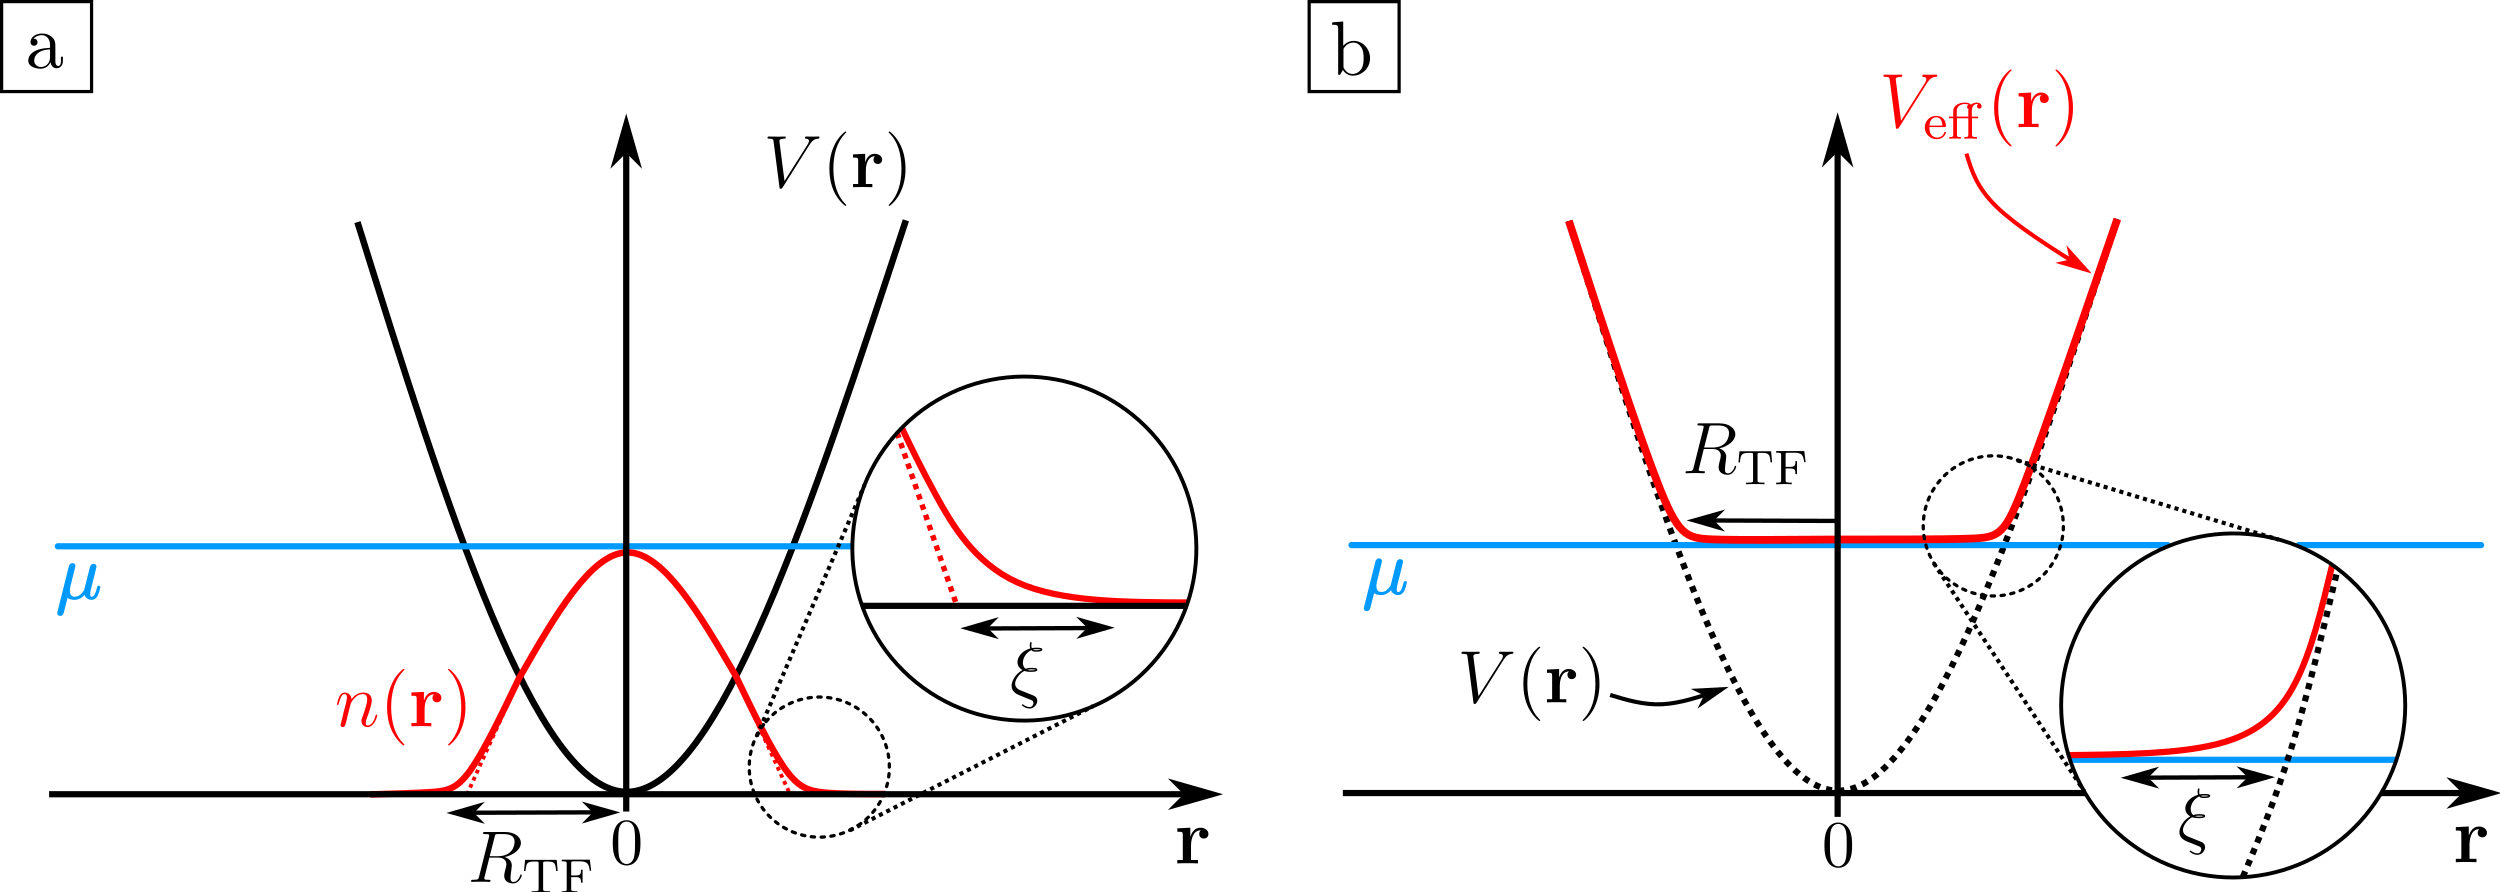<?xml version="1.0" encoding="UTF-8" standalone="no"?>
<!-- Created with Inkscape (http://www.inkscape.org/) -->

<svg
   xmlns:dc="http://purl.org/dc/elements/1.1/"
   xmlns:cc="http://creativecommons.org/ns#"
   xmlns:rdf="http://www.w3.org/1999/02/22-rdf-syntax-ns#"
   xmlns:svg="http://www.w3.org/2000/svg"
   xmlns="http://www.w3.org/2000/svg"
   xmlns:xlink="http://www.w3.org/1999/xlink"
   xmlns:sodipodi="http://sodipodi.sourceforge.net/DTD/sodipodi-0.dtd"
   xmlns:inkscape="http://www.inkscape.org/namespaces/inkscape"
   width="160.881mm"
   height="57.423mm"
   viewBox="0 0 160.881 57.423"
   version="1.1"
   id="svg8"
   inkscape:version="0.92.4 (5da689c313, 2019-01-14)"
   sodipodi:docname="thomas_fermi.svg">
  <defs
     id="defs2">
    <g
       id="g902">
      <symbol
         id="glyph0-0"
         overflow="visible"
         style="overflow:visible">
        <path
           id="path815"
           d=""
           style="stroke:none"
           inkscape:connector-curvature="0" />
      </symbol>
      <symbol
         id="glyph0-1"
         overflow="visible"
         style="overflow:visible">
        <path
           id="path818"
           d="m 11.938,-9.234 c 0,0 -0.031,-0.156 -0.188,-0.156 -0.328,0 -0.688,0.047 -1.031,0.047 -0.422,0 -0.875,-0.047 -1.266,-0.047 -0.094,0 -0.25,0 -0.25,0.266 0,0.141 0.109,0.141 0.219,0.156 0.219,0.016 0.547,0.109 0.547,0.438 0,0.188 -0.156,0.453 -0.203,0.562 L 5.781,-1.328 5.094,-8.531 c 0,-0.422 0.719,-0.438 0.859,-0.438 0.188,0 0.344,0 0.344,-0.25 0,-0.172 -0.156,-0.172 -0.188,-0.172 -0.516,0 -1.062,0.047 -1.578,0.047 -0.469,0 -0.953,-0.047 -1.406,-0.047 -0.078,0 -0.25,0 -0.25,0.266 0,0.156 0.141,0.156 0.328,0.156 0.688,0 0.719,0.125 0.75,0.469 l 0.812,8.469 c 0.031,0.266 0.047,0.328 0.266,0.328 0.172,0 0.234,-0.016 0.391,-0.25 l 4.719,-7.891 c 0.547,-0.922 1.031,-1.078 1.531,-1.125 0.109,-0.016 0.266,-0.016 0.266,-0.266 z m 0,0"
           style="stroke:none"
           inkscape:connector-curvature="0" />
      </symbol>
      <symbol
         id="glyph0-2"
         overflow="visible"
         style="overflow:visible">
        <path
           id="path821"
           d=""
           style="stroke:none"
           inkscape:connector-curvature="0" />
      </symbol>
      <symbol
         id="glyph1-0"
         overflow="visible"
         style="overflow:visible">
        <path
           id="path824"
           d=""
           style="stroke:none"
           inkscape:connector-curvature="0" />
      </symbol>
      <symbol
         id="glyph1-1"
         overflow="visible"
         style="overflow:visible">
        <path
           id="path827"
           d="m 4.547,3.297 c 0,-0.031 0,-0.062 -0.234,-0.297 -1.719,-1.734 -2.156,-4.328 -2.156,-6.438 0,-2.391 0.531,-4.781 2.219,-6.5 0.172,-0.172 0.172,-0.203 0.172,-0.234 0,-0.094 -0.047,-0.141 -0.141,-0.141 -0.125,0 -1.375,0.938 -2.172,2.688 -0.703,1.5 -0.875,3.031 -0.875,4.188 0,1.078 0.156,2.734 0.906,4.297 C 3.094,2.547 4.281,3.438 4.406,3.438 4.5,3.438 4.547,3.391 4.547,3.297 Z m 0,0"
           style="stroke:none"
           inkscape:connector-curvature="0" />
      </symbol>
      <symbol
         id="glyph1-2"
         overflow="visible"
         style="overflow:visible">
        <path
           id="path830"
           d="m 3.969,-3.438 c 0,-1.078 -0.141,-2.734 -0.906,-4.297 -0.828,-1.688 -2,-2.578 -2.141,-2.578 -0.078,0 -0.141,0.062 -0.141,0.141 0,0.031 0,0.062 0.266,0.312 1.344,1.359 2.125,3.547 2.125,6.422 0,2.344 -0.5,4.766 -2.203,6.5 -0.188,0.172 -0.188,0.203 -0.188,0.234 0,0.078 0.062,0.141 0.141,0.141 0.141,0 1.375,-0.938 2.188,-2.688 C 3.812,-0.75 3.969,-2.281 3.969,-3.438 Z m 0,0"
           style="stroke:none"
           inkscape:connector-curvature="0" />
      </symbol>
      <symbol
         id="glyph2-0"
         overflow="visible"
         style="overflow:visible">
        <path
           id="path833"
           d=""
           style="stroke:none"
           inkscape:connector-curvature="0" />
      </symbol>
      <symbol
         id="glyph2-1"
         overflow="visible"
         style="overflow:visible">
        <path
           id="path836"
           d="M 8.047,0 V -0.641 H 7.062 L 4.75,-3.375 6.359,-5.172 c 0.188,-0.188 0.266,-0.281 1.406,-0.281 v -0.656 L 6.5,-6.062 5.094,-6.109 v 0.656 c 0.188,0 0.344,0.016 0.516,0.125 C 5.562,-5.25 5.562,-5.219 5.5,-5.172 L 4.344,-3.875 3,-5.453 h 0.547 v -0.656 L 1.891,-6.062 0.375,-6.109 v 0.656 H 1.344 L 3.5,-2.922 1.688,-0.906 C 1.453,-0.641 0.969,-0.641 0.297,-0.641 V 0 L 1.562,-0.047 2.984,0 v -0.641 c -0.25,0 -0.516,-0.078 -0.516,-0.156 0,0 0,-0.031 0.109,-0.141 l 1.328,-1.5 1.516,1.797 H 4.875 V 0 l 1.656,-0.047 z m 0,0"
           style="stroke:none"
           inkscape:connector-curvature="0" />
      </symbol>
      <symbol
         id="glyph3-0"
         overflow="visible"
         style="overflow:visible">
        <path
           id="path839"
           d=""
           style="stroke:none"
           inkscape:connector-curvature="0" />
      </symbol>
      <symbol
         id="glyph3-1"
         overflow="visible"
         style="overflow:visible">
        <path
           id="path842"
           d="m 4.609,3.344 c 0,-0.047 0,-0.062 -0.234,-0.312 -1.734,-1.75 -2.188,-4.391 -2.188,-6.516 0,-2.422 0.531,-4.844 2.25,-6.594 0.172,-0.172 0.172,-0.188 0.172,-0.234 0,-0.094 -0.047,-0.141 -0.141,-0.141 -0.141,0 -1.391,0.953 -2.203,2.719 -0.719,1.531 -0.891,3.078 -0.891,4.25 0,1.094 0.156,2.781 0.922,4.344 0.844,1.719 2.031,2.625 2.172,2.625 0.094,0 0.141,-0.047 0.141,-0.141 z m 0,0"
           style="stroke:none"
           inkscape:connector-curvature="0" />
      </symbol>
      <symbol
         id="glyph3-2"
         overflow="visible"
         style="overflow:visible">
        <path
           id="path845"
           d="m 4.031,-3.484 c 0,-1.094 -0.156,-2.781 -0.922,-4.344 -0.844,-1.719 -2.031,-2.625 -2.172,-2.625 -0.094,0 -0.141,0.062 -0.141,0.141 0,0.047 0,0.062 0.266,0.312 1.359,1.391 2.156,3.609 2.156,6.516 0,2.391 -0.516,4.844 -2.25,6.594 -0.172,0.172 -0.172,0.188 -0.172,0.234 0,0.078 0.047,0.141 0.141,0.141 0.141,0 1.391,-0.953 2.219,-2.719 0.703,-1.531 0.875,-3.078 0.875,-4.25 z m 0,0"
           style="stroke:none"
           inkscape:connector-curvature="0" />
      </symbol>
      <symbol
         id="glyph4-0"
         overflow="visible"
         style="overflow:visible">
        <path
           id="path848"
           d=""
           style="stroke:none"
           inkscape:connector-curvature="0" />
      </symbol>
      <symbol
         id="glyph4-1"
         overflow="visible"
         style="overflow:visible">
        <path
           id="path851"
           d="m 8.156,0 v -0.656 h -1 l -2.328,-2.766 1.625,-1.812 C 6.641,-5.438 6.719,-5.531 7.875,-5.531 V -6.188 L 6.594,-6.141 5.156,-6.188 v 0.656 c 0.203,0 0.359,0.031 0.531,0.125 C 5.625,-5.328 5.625,-5.297 5.578,-5.234 L 4.406,-3.938 3.031,-5.531 h 0.562 V -6.188 L 1.906,-6.141 0.375,-6.188 v 0.656 h 0.984 l 2.188,2.562 -1.828,2.047 C 1.484,-0.656 0.969,-0.656 0.312,-0.656 V 0 L 1.594,-0.047 3.031,0 v -0.656 c -0.25,0 -0.516,-0.062 -0.516,-0.156 0,0 0,-0.031 0.094,-0.141 l 1.344,-1.516 1.531,1.812 H 4.953 V 0 L 6.625,-0.047 Z m 0,0"
           style="stroke:none"
           inkscape:connector-curvature="0" />
      </symbol>
      <symbol
         id="glyph5-0"
         overflow="visible"
         style="overflow:visible">
        <path
           id="path854"
           d=""
           style="stroke:none"
           inkscape:connector-curvature="0" />
      </symbol>
      <symbol
         id="glyph5-1"
         overflow="visible"
         style="overflow:visible">
        <path
           id="path857"
           d="m 5.516,-3.844 c 0,-0.953 -0.062,-1.922 -0.469,-2.797 C 4.484,-7.797 3.5,-7.984 3,-7.984 c -0.719,0 -1.594,0.297 -2.094,1.422 -0.375,0.828 -0.438,1.766 -0.438,2.719 0,0.906 0.047,1.984 0.547,2.891 0.516,0.984 1.391,1.219 1.969,1.219 0.656,0 1.562,-0.25 2.094,-1.391 0.375,-0.828 0.438,-1.766 0.438,-2.719 z M 4.531,-3.984 c 0,0.906 0,1.719 -0.141,2.484 C 4.219,-0.359 3.531,0 2.984,0 2.516,0 1.812,-0.297 1.594,-1.453 c -0.125,-0.719 -0.125,-1.828 -0.125,-2.531 0,-0.766 0,-1.562 0.094,-2.203 0.219,-1.438 1.125,-1.547 1.422,-1.547 0.406,0 1.188,0.219 1.422,1.406 0.125,0.672 0.125,1.594 0.125,2.344 z m 0,0"
           style="stroke:none"
           inkscape:connector-curvature="0" />
      </symbol>
      <symbol
         id="glyph6-0"
         overflow="visible"
         style="overflow:visible">
        <path
           id="path860"
           d=""
           style="stroke:none"
           inkscape:connector-curvature="0" />
      </symbol>
      <symbol
         id="glyph6-1"
         overflow="visible"
         style="overflow:visible">
        <path
           id="path863"
           d="M 7.609,0 V -0.609 H 6.688 L 4.5,-3.203 6.016,-4.891 C 6.188,-5.062 6.266,-5.156 7.344,-5.156 v -0.609 l -1.188,0.031 -1.344,-0.031 v 0.609 c 0.172,0 0.328,0.016 0.484,0.109 C 5.25,-4.969 5.25,-4.938 5.203,-4.891 l -1.094,1.219 -1.281,-1.484 h 0.531 v -0.609 l -1.578,0.031 -1.438,-0.031 v 0.609 h 0.938 l 2.016,2.391 -1.703,1.906 c -0.219,0.25 -0.688,0.25 -1.312,0.25 V 0 L 1.484,-0.031 2.828,0 v -0.609 c -0.234,0 -0.484,-0.062 -0.484,-0.141 0,0 0,-0.031 0.094,-0.141 l 1.25,-1.406 1.438,1.688 H 4.609 V 0 l 1.562,-0.031 z m 0,0"
           style="stroke:none"
           inkscape:connector-curvature="0" />
      </symbol>
      <symbol
         id="glyph7-0"
         overflow="visible"
         style="overflow:visible">
        <path
           id="path866"
           d=""
           style="stroke:none"
           inkscape:connector-curvature="0" />
      </symbol>
      <symbol
         id="glyph7-1"
         overflow="visible"
         style="overflow:visible">
        <path
           id="path869"
           d="m 8.422,-2.047 c 0,-0.156 -0.125,-0.156 -0.219,-0.156 -0.188,0 -0.188,0.031 -0.25,0.25 -0.109,0.391 -0.5,1.797 -1.328,1.797 -0.312,0 -0.328,-0.219 -0.328,-0.422 0,-0.359 0.156,-0.734 0.266,-1.078 0.281,-0.75 0.875,-2.359 0.875,-3.203 0,-1.172 -0.797,-1.484 -1.5,-1.484 -1.172,0 -1.859,0.859 -2.047,1.125 -0.094,-0.703 -0.594,-1.125 -1.203,-1.125 -0.516,0 -0.812,0.328 -1.031,0.766 -0.281,0.562 -0.469,1.438 -0.469,1.438 0,0.156 0.141,0.156 0.219,0.156 0.188,0 0.203,-0.016 0.281,-0.344 0.25,-1 0.531,-1.703 0.969,-1.703 0.375,0 0.375,0.422 0.375,0.578 0,0.219 -0.047,0.5 -0.109,0.734 l -1.062,4.297 c -0.031,0.094 -0.047,0.156 -0.047,0.203 0,0.156 0.109,0.375 0.406,0.375 0.172,0 0.406,-0.094 0.516,-0.375 l 0.562,-2.297 c 0.078,-0.312 0.156,-0.609 0.234,-0.938 0.188,-0.719 0.188,-0.734 0.438,-1.156 0.203,-0.344 0.844,-1.422 1.938,-1.422 0.625,0 0.656,0.641 0.656,0.953 0,0.891 -0.625,2.594 -0.828,3.172 C 5.547,-1.422 5.5,-1.297 5.5,-0.984 c 0,0.625 0.406,1.141 1.094,1.141 1.328,0 1.828,-2.141 1.828,-2.203 z m 0,0"
           style="stroke:none"
           inkscape:connector-curvature="0" />
      </symbol>
      <symbol
         id="glyph8-0"
         overflow="visible"
         style="overflow:visible">
        <path
           id="path872"
           d=""
           style="stroke:none"
           inkscape:connector-curvature="0" />
      </symbol>
      <symbol
         id="glyph8-1"
         overflow="visible"
         style="overflow:visible">
        <path
           id="path875"
           d="m 5.484,-3.609 -0.156,-1.812 H 0.438 l -0.156,1.812 h 0.203 c 0.109,-1.297 0.234,-1.562 1.438,-1.562 0.156,0 0.359,0 0.438,0.016 0.172,0.031 0.172,0.125 0.172,0.312 V -0.625 c 0,0.266 0,0.375 -0.844,0.375 H 1.375 V 0 c 0.328,-0.031 1.141,-0.031 1.5,-0.031 0.375,0 1.203,0 1.531,0.031 V -0.25 H 4.078 c -0.844,0 -0.844,-0.109 -0.844,-0.375 v -4.219 c 0,-0.172 0,-0.281 0.156,-0.312 0.078,-0.016 0.297,-0.016 0.453,-0.016 1.203,0 1.328,0.266 1.438,1.562 z m 0,0"
           style="stroke:none"
           inkscape:connector-curvature="0" />
      </symbol>
      <symbol
         id="glyph8-2"
         overflow="visible"
         style="overflow:visible">
        <path
           id="path878"
           d="M 4.875,-3.641 4.656,-5.438 H 0.266 v 0.25 h 0.188 c 0.625,0 0.641,0.078 0.641,0.375 v 4.188 c 0,0.281 -0.016,0.375 -0.641,0.375 h -0.188 V 0 c 0.281,-0.031 0.906,-0.031 1.219,-0.031 0.328,0 1.047,0 1.344,0.031 V -0.25 H 2.562 c -0.766,0 -0.766,-0.109 -0.766,-0.375 v -1.969 h 0.688 c 0.766,0 0.859,0.25 0.859,0.938 h 0.188 v -2.125 h -0.188 c 0,0.672 -0.094,0.938 -0.859,0.938 h -0.688 V -4.875 c 0,-0.266 0.016,-0.312 0.391,-0.312 h 0.969 c 1.203,0 1.391,0.438 1.531,1.547 z m 0,0"
           style="stroke:none"
           inkscape:connector-curvature="0" />
      </symbol>
      <symbol
         id="glyph9-0"
         overflow="visible"
         style="overflow:visible">
        <path
           id="path881"
           d=""
           style="stroke:none"
           inkscape:connector-curvature="0" />
      </symbol>
      <symbol
         id="glyph9-1"
         overflow="visible"
         style="overflow:visible">
        <path
           id="path884"
           d="m 3.734,-1.078 c 0,-0.078 -0.078,-0.094 -0.109,-0.094 -0.094,0 -0.109,0.047 -0.125,0.125 C 3.188,-0.125 2.375,-0.125 2.281,-0.125 1.844,-0.125 1.469,-0.391 1.266,-0.734 1,-1.156 1,-1.75 1,-2.078 h 2.516 c 0.188,0 0.219,0 0.219,-0.188 C 3.734,-3.156 3.25,-4.031 2.125,-4.031 c -1.047,0 -1.875,0.922 -1.875,2.047 0,1.203 0.953,2.078 1.984,2.078 1.094,0 1.5,-1 1.5,-1.172 z m -0.594,-1.188 h -2.125 c 0.047,-1.344 0.797,-1.562 1.109,-1.562 0.922,0 1.016,1.203 1.016,1.562 z m 0,0"
           style="stroke:none"
           inkscape:connector-curvature="0" />
      </symbol>
      <symbol
         id="glyph10-0"
         overflow="visible"
         style="overflow:visible">
        <path
           id="path887"
           d=""
           style="stroke:none"
           inkscape:connector-curvature="0" />
      </symbol>
      <symbol
         id="glyph10-1"
         overflow="visible"
         style="overflow:visible">
        <path
           id="path890"
           d="m 5.656,-5.719 c 0,-0.312 -0.312,-0.625 -0.828,-0.625 -0.531,0 -0.922,0.344 -0.969,0.375 -0.266,-0.328 -0.766,-0.375 -1,-0.375 -0.859,0 -1.906,0.469 -1.906,1.438 V -3.875 H 0.25 v 0.281 h 0.703 v 2.906 c 0,0.406 -0.094,0.406 -0.703,0.406 V 0 l 1,-0.031 L 2.25,0 v -0.281 c -0.609,0 -0.703,0 -0.703,-0.406 V -3.594 H 3.438 v 2.906 c 0,0.406 -0.094,0.406 -0.703,0.406 V 0 l 1.031,-0.031 c 0.359,0 0.781,0 1.141,0.031 v -0.281 h -0.188 c -0.672,0 -0.688,-0.094 -0.688,-0.422 V -3.594 H 5.062 V -3.875 H 4 v -1.047 c 0,-0.797 0.438,-1.219 0.844,-1.219 0.031,0 0.156,0 0.297,0.062 C 5.031,-6.047 4.875,-5.938 4.875,-5.703 4.875,-5.5 5.016,-5.312 5.25,-5.312 c 0.266,0 0.406,-0.188 0.406,-0.406 z m -2.125,-0.25 c -0.141,0.016 -0.312,0.141 -0.312,0.391 0,0.047 0,0.281 0.25,0.359 C 3.438,-5.109 3.438,-5.016 3.438,-4.906 V -3.875 H 1.516 v -1.016 c 0,-0.875 0.75,-1.25 1.328,-1.25 0.438,0 0.688,0.172 0.688,0.172 z m 0,0"
           style="stroke:none"
           inkscape:connector-curvature="0" />
      </symbol>
      <symbol
         id="glyph11-0"
         overflow="visible"
         style="overflow:visible">
        <path
           id="path893"
           d=""
           style="stroke:none"
           inkscape:connector-curvature="0" />
      </symbol>
      <symbol
         id="glyph11-1"
         overflow="visible"
         style="overflow:visible">
        <path
           id="path896"
           d="M 6.906,-1.25 V -2.031 H 6.547 V -1.25 c 0,0.812 -0.344,0.906 -0.5,0.906 -0.453,0 -0.516,-0.641 -0.516,-0.703 V -3.844 c 0,-0.594 0,-1.141 -0.5,-1.656 C 4.484,-6.047 3.781,-6.266 3.109,-6.266 1.953,-6.266 1,-5.609 1,-4.688 c 0,0.422 0.281,0.656 0.641,0.656 0.391,0 0.641,-0.281 0.641,-0.641 0,-0.172 -0.062,-0.641 -0.719,-0.641 0.391,-0.5 1.062,-0.656 1.516,-0.656 0.688,0 1.484,0.547 1.484,1.797 v 0.516 c -0.719,0.047 -1.688,0.094 -2.578,0.5 -1.047,0.484 -1.391,1.203 -1.391,1.828 0,1.125 1.359,1.484 2.234,1.484 0.922,0 1.562,-0.562 1.828,-1.219 0.062,0.562 0.438,1.141 1.094,1.141 0.297,0 1.156,-0.188 1.156,-1.328 z M 4.562,-1.953 c 0,1.328 -1,1.797 -1.641,1.797 -0.688,0 -1.25,-0.484 -1.25,-1.188 0,-0.766 0.578,-1.938 2.891,-2.016 z m 0,0"
           style="stroke:none"
           inkscape:connector-curvature="0" />
      </symbol>
      <symbol
         id="glyph11-2"
         overflow="visible"
         style="overflow:visible">
        <path
           id="path899"
           d="m 7.297,-3.031 c 0,-1.766 -1.375,-3.156 -2.969,-3.156 -1.094,0 -1.703,0.656 -1.922,0.906 v -4.438 L 0.391,-9.562 v 0.438 c 0.984,0 1.094,0.094 1.094,0.781 V 0 h 0.344 L 2.344,-0.875 c 0.203,0.328 0.797,1.031 1.828,1.031 1.672,0 3.125,-1.375 3.125,-3.188 z m -1.172,0 c 0,0.516 -0.016,1.344 -0.422,1.984 -0.297,0.438 -0.828,0.891 -1.594,0.891 -0.625,0 -1.125,-0.328 -1.469,-0.859 -0.188,-0.281 -0.188,-0.328 -0.188,-0.578 v -2.891 c 0,-0.266 0,-0.281 0.156,-0.5 C 3.156,-5.766 3.922,-5.875 4.25,-5.875 c 0.641,0 1.141,0.359 1.469,0.891 0.375,0.578 0.406,1.375 0.406,1.953 z m 0,0"
           style="stroke:none"
           inkscape:connector-curvature="0" />
      </symbol>
    </g>
    <clipPath
       id="clip1">
      <path
         id="path904"
         d="M 0,0 H 227 V 172.547 H 0 Z m 0,0"
         inkscape:connector-curvature="0" />
    </clipPath>
    <clipPath
       id="clip2">
      <path
         id="path907"
         d="M 224,0 H 452.988 V 172.547 H 224 Z m 0,0"
         inkscape:connector-curvature="0" />
    </clipPath>
    <clipPath
       id="clip3">
      <path
         id="path910"
         d="m 435,0 h 17.988 V 18 H 435 Z m 0,0"
         inkscape:connector-curvature="0" />
    </clipPath>
    <g
       id="g1372">
      <symbol
         id="glyph0-0-3"
         overflow="visible"
         style="overflow:visible">
        <path
           id="path1342"
           d=""
           style="stroke:none"
           inkscape:connector-curvature="0" />
      </symbol>
      <symbol
         id="glyph0-1-8"
         overflow="visible"
         style="overflow:visible">
        <path
           id="path1345"
           d="M 7.406,-6.844 C 7.812,-7.484 8.172,-7.766 8.781,-7.812 8.906,-7.828 9,-7.828 9,-8.047 9,-8.094 8.984,-8.156 8.875,-8.156 c -0.219,0 -0.734,0.016 -0.953,0.016 -0.344,0 -0.703,-0.016 -1.031,-0.016 -0.094,0 -0.219,0 -0.219,0.219 0,0.109 0.109,0.125 0.156,0.125 0.438,0.031 0.484,0.25 0.484,0.391 0,0.172 -0.172,0.453 -0.172,0.469 L 3.375,-1 2.547,-7.453 c 0,-0.344 0.625,-0.359 0.75,-0.359 0.188,0 0.281,0 0.281,-0.234 0,-0.109 -0.125,-0.109 -0.156,-0.109 -0.203,0 -0.453,0.016 -0.656,0.016 h -0.656 c -0.875,0 -1.234,-0.016 -1.25,-0.016 -0.078,0 -0.219,0 -0.219,0.203 0,0.141 0.094,0.141 0.281,0.141 0.609,0 0.641,0.109 0.688,0.406 l 0.953,7.375 C 2.594,0.219 2.594,0.25 2.766,0.25 2.906,0.25 2.969,0.219 3.078,0.031 Z m 0,0"
           style="stroke:none"
           inkscape:connector-curvature="0" />
      </symbol>
      <symbol
         id="glyph1-0-9"
         overflow="visible"
         style="overflow:visible">
        <path
           id="path1348"
           d=""
           style="stroke:none"
           inkscape:connector-curvature="0" />
      </symbol>
      <symbol
         id="glyph1-1-7"
         overflow="visible"
         style="overflow:visible">
        <path
           id="path1351"
           d="m 3.297,-1.812 c 0.172,0 0.219,0 0.219,-0.188 C 3.516,-2.703 3.125,-3.547 2,-3.547 c -0.984,0 -1.766,0.812 -1.766,1.797 0,1.031 0.859,1.828 1.875,1.828 1,0 1.406,-0.844 1.406,-1.031 0,-0.031 -0.031,-0.109 -0.125,-0.109 -0.094,0 -0.109,0.047 -0.125,0.094 -0.281,0.781 -0.969,0.797 -1.109,0.797 -0.359,0 -0.734,-0.156 -0.969,-0.531 C 0.953,-1.062 0.953,-1.578 0.953,-1.812 Z M 0.953,-2.031 C 1.031,-3.141 1.703,-3.328 2,-3.328 c 0.938,0 0.969,1.125 0.969,1.297 z m 0,0"
           style="stroke:none"
           inkscape:connector-curvature="0" />
      </symbol>
      <symbol
         id="glyph1-2-2"
         overflow="visible"
         style="overflow:visible">
        <path
           id="path1354"
           d="M 3.812,-3.172 H 4.766 V -3.438 H 3.781 v -0.891 c 0,-0.719 0.406,-1.062 0.75,-1.062 0.031,0 0.125,0 0.234,0.047 -0.141,0.062 -0.188,0.203 -0.188,0.312 0,0.203 0.156,0.359 0.359,0.359 0.219,0 0.359,-0.156 0.359,-0.359 0,-0.344 -0.328,-0.578 -0.75,-0.578 C 4.25,-5.609 3.906,-5.5 3.641,-5.281 3.375,-5.594 2.906,-5.609 2.688,-5.609 c -0.797,0 -1.797,0.391 -1.797,1.297 v 0.875 h -0.656 v 0.266 h 0.656 V -0.625 c 0,0.359 -0.109,0.359 -0.609,0.359 V 0 c 0.312,-0.031 0.75,-0.031 0.891,-0.031 0.156,0 0.594,0 0.906,0.031 v -0.266 c -0.516,0 -0.609,0 -0.609,-0.359 V -3.172 H 3.234 V -0.625 c 0,0.359 -0.109,0.359 -0.609,0.359 V 0 c 0.312,-0.031 0.75,-0.031 0.938,-0.031 0.469,0 0.484,0 1,0.031 V -0.266 H 4.406 c -0.578,0 -0.594,-0.078 -0.594,-0.375 z M 1.438,-3.438 v -0.859 c 0,-0.781 0.703,-1.094 1.234,-1.094 0.078,0 0.375,0 0.609,0.125 C 3.078,-5.172 3.047,-5 3.047,-4.922 c 0,0.062 0.016,0.234 0.203,0.312 -0.016,0.094 -0.016,0.25 -0.016,0.281 V -3.438 Z m 0,0"
           style="stroke:none"
           inkscape:connector-curvature="0" />
      </symbol>
      <symbol
         id="glyph2-0-4"
         overflow="visible"
         style="overflow:visible">
        <path
           id="path1357"
           d=""
           style="stroke:none"
           inkscape:connector-curvature="0" />
      </symbol>
      <symbol
         id="glyph2-1-2"
         overflow="visible"
         style="overflow:visible">
        <path
           id="path1360"
           d="m 3.891,2.906 c 0,-0.031 0,-0.062 -0.203,-0.266 C 2.484,1.438 1.812,-0.531 1.812,-2.969 c 0,-2.328 0.562,-4.328 1.953,-5.734 0.125,-0.109 0.125,-0.125 0.125,-0.172 0,-0.062 -0.062,-0.094 -0.109,-0.094 -0.156,0 -1.141,0.859 -1.719,2.031 -0.609,1.219 -0.891,2.484 -0.891,3.969 0,1.062 0.172,2.484 0.781,3.75 C 2.672,2.219 3.641,3 3.781,3 3.828,3 3.891,2.969 3.891,2.906 Z m 0,0"
           style="stroke:none"
           inkscape:connector-curvature="0" />
      </symbol>
      <symbol
         id="glyph2-2"
         overflow="visible"
         style="overflow:visible">
        <path
           id="path1363"
           d="M 3.375,-2.969 C 3.375,-3.891 3.25,-5.359 2.578,-6.75 1.875,-8.188 0.891,-8.969 0.766,-8.969 c -0.047,0 -0.109,0.031 -0.109,0.094 0,0.047 0,0.062 0.203,0.266 1.203,1.203 1.859,3.188 1.859,5.625 0,2.312 -0.562,4.312 -1.938,5.719 C 0.656,2.844 0.656,2.875 0.656,2.906 0.656,2.969 0.719,3 0.766,3 0.922,3 1.906,2.141 2.484,0.969 3.094,-0.25 3.375,-1.547 3.375,-2.969 Z m 0,0"
           style="stroke:none"
           inkscape:connector-curvature="0" />
      </symbol>
      <symbol
         id="glyph3-0-2"
         overflow="visible"
         style="overflow:visible">
        <path
           id="path1366"
           d=""
           style="stroke:none"
           inkscape:connector-curvature="0" />
      </symbol>
      <symbol
         id="glyph3-1-9"
         overflow="visible"
         style="overflow:visible">
        <path
           id="path1369"
           d="m 2.484,-2.688 c 0,-0.391 0.078,-2.297 1.484,-2.297 -0.172,0.125 -0.25,0.328 -0.25,0.547 0,0.5 0.391,0.703 0.688,0.703 0.297,0 0.703,-0.203 0.703,-0.703 0,-0.609 -0.625,-0.938 -1.203,-0.938 -0.938,0 -1.344,0.828 -1.516,1.328 H 2.375 V -5.375 l -1.953,0.094 v 0.516 c 0.734,0 0.828,0 0.828,0.469 v 3.781 H 0.422 V 0 c 0.266,-0.031 1.172,-0.031 1.5,-0.031 0.344,0 1.312,0 1.609,0.031 V -0.516 H 2.484 Z m 0,0"
           style="stroke:none"
           inkscape:connector-curvature="0" />
      </symbol>
    </g>
    <g
       id="g1462">
      <symbol
         id="glyph0-0-4"
         overflow="visible"
         style="overflow:visible">
        <path
           id="path1441"
           d=""
           style="stroke:none"
           inkscape:connector-curvature="0" />
      </symbol>
      <symbol
         id="glyph0-1-6"
         overflow="visible"
         style="overflow:visible">
        <path
           id="path1444"
           d="M 7.406,-6.844 C 7.812,-7.484 8.172,-7.766 8.781,-7.812 8.906,-7.828 9,-7.828 9,-8.047 9,-8.094 8.984,-8.156 8.875,-8.156 c -0.219,0 -0.734,0.016 -0.953,0.016 -0.344,0 -0.703,-0.016 -1.031,-0.016 -0.094,0 -0.219,0 -0.219,0.219 0,0.109 0.109,0.125 0.156,0.125 0.438,0.031 0.484,0.25 0.484,0.391 0,0.172 -0.172,0.453 -0.172,0.469 L 3.375,-1 2.547,-7.453 c 0,-0.344 0.625,-0.359 0.75,-0.359 0.188,0 0.281,0 0.281,-0.234 0,-0.109 -0.125,-0.109 -0.156,-0.109 -0.203,0 -0.453,0.016 -0.656,0.016 h -0.656 c -0.875,0 -1.234,-0.016 -1.25,-0.016 -0.078,0 -0.219,0 -0.219,0.203 0,0.141 0.094,0.141 0.281,0.141 0.609,0 0.641,0.109 0.688,0.406 l 0.953,7.375 C 2.594,0.219 2.594,0.25 2.766,0.25 2.906,0.25 2.969,0.219 3.078,0.031 Z m 0,0"
           style="stroke:none"
           inkscape:connector-curvature="0" />
      </symbol>
      <symbol
         id="glyph1-0-5"
         overflow="visible"
         style="overflow:visible">
        <path
           id="path1447"
           d=""
           style="stroke:none"
           inkscape:connector-curvature="0" />
      </symbol>
      <symbol
         id="glyph1-1-1"
         overflow="visible"
         style="overflow:visible">
        <path
           id="path1450"
           d="m 3.891,2.906 c 0,-0.031 0,-0.062 -0.203,-0.266 C 2.484,1.438 1.812,-0.531 1.812,-2.969 c 0,-2.328 0.562,-4.328 1.953,-5.734 0.125,-0.109 0.125,-0.125 0.125,-0.172 0,-0.062 -0.062,-0.094 -0.109,-0.094 -0.156,0 -1.141,0.859 -1.719,2.031 -0.609,1.219 -0.891,2.484 -0.891,3.969 0,1.062 0.172,2.484 0.781,3.75 C 2.672,2.219 3.641,3 3.781,3 3.828,3 3.891,2.969 3.891,2.906 Z m 0,0"
           style="stroke:none"
           inkscape:connector-curvature="0" />
      </symbol>
      <symbol
         id="glyph1-2-6"
         overflow="visible"
         style="overflow:visible">
        <path
           id="path1453"
           d="M 3.375,-2.969 C 3.375,-3.891 3.25,-5.359 2.578,-6.75 1.875,-8.188 0.891,-8.969 0.766,-8.969 c -0.047,0 -0.109,0.031 -0.109,0.094 0,0.047 0,0.062 0.203,0.266 1.203,1.203 1.859,3.188 1.859,5.625 0,2.312 -0.562,4.312 -1.938,5.719 C 0.656,2.844 0.656,2.875 0.656,2.906 0.656,2.969 0.719,3 0.766,3 0.922,3 1.906,2.141 2.484,0.969 3.094,-0.25 3.375,-1.547 3.375,-2.969 Z m 0,0"
           style="stroke:none"
           inkscape:connector-curvature="0" />
      </symbol>
      <symbol
         id="glyph2-0-8"
         overflow="visible"
         style="overflow:visible">
        <path
           id="path1456"
           d=""
           style="stroke:none"
           inkscape:connector-curvature="0" />
      </symbol>
      <symbol
         id="glyph2-1-4"
         overflow="visible"
         style="overflow:visible">
        <path
           id="path1459"
           d="m 2.484,-2.688 c 0,-0.391 0.078,-2.297 1.484,-2.297 -0.172,0.125 -0.25,0.328 -0.25,0.547 0,0.5 0.391,0.703 0.688,0.703 0.297,0 0.703,-0.203 0.703,-0.703 0,-0.609 -0.625,-0.938 -1.203,-0.938 -0.938,0 -1.344,0.828 -1.516,1.328 H 2.375 V -5.375 l -1.953,0.094 v 0.516 c 0.734,0 0.828,0 0.828,0.469 v 3.781 H 0.422 V 0 c 0.266,-0.031 1.172,-0.031 1.5,-0.031 0.344,0 1.312,0 1.609,0.031 V -0.516 H 2.484 Z m 0,0"
           style="stroke:none"
           inkscape:connector-curvature="0" />
      </symbol>
    </g>
    <g
       id="g1528">
      <symbol
         id="glyph0-0-2"
         overflow="visible"
         style="overflow:visible">
        <path
           id="path1513"
           d=""
           style="stroke:none"
           inkscape:connector-curvature="0" />
      </symbol>
      <symbol
         id="glyph0-1-7"
         overflow="visible"
         style="overflow:visible">
        <path
           id="path1516"
           d="M 4.406,-7.344 C 4.5,-7.797 4.547,-7.812 5.016,-7.812 H 5.875 c 1.031,0 1.797,0.312 1.797,1.234 0,0.609 -0.312,2.375 -2.719,2.375 H 3.609 Z M 6.062,-4.062 C 7.547,-4.391 8.703,-5.344 8.703,-6.375 8.703,-7.297 7.75,-8.156 6.094,-8.156 H 2.859 c -0.234,0 -0.344,0 -0.344,0.219 0,0.125 0.078,0.125 0.312,0.125 0.703,0 0.703,0.094 0.703,0.219 0,0.031 0,0.094 -0.047,0.281 L 1.875,-0.891 C 1.766,-0.469 1.75,-0.344 0.922,-0.344 c -0.281,0 -0.359,0 -0.359,0.219 C 0.562,0 0.688,0 0.734,0 0.938,0 1.188,-0.031 1.422,-0.031 h 1.406 c 0.219,0 0.469,0.031 0.688,0.031 0.094,0 0.219,0 0.219,-0.234 0,-0.109 -0.094,-0.109 -0.281,-0.109 -0.734,0 -0.734,-0.094 -0.734,-0.219 0,-0.016 0,-0.094 0.031,-0.188 l 0.797,-3.219 h 1.438 c 1.141,0 1.344,0.719 1.344,1.109 0,0.188 -0.109,0.641 -0.203,0.953 -0.125,0.562 -0.156,0.688 -0.156,0.922 0,0.844 0.688,1.234 1.484,1.234 0.969,0 1.391,-1.188 1.391,-1.344 0,-0.094 -0.062,-0.125 -0.125,-0.125 -0.094,0 -0.125,0.078 -0.141,0.172 C 8.281,-0.203 7.797,0.016 7.5,0.016 7.203,0.016 7,-0.125 7,-0.656 c 0,-0.281 0.141,-1.375 0.156,-1.438 0.062,-0.438 0.062,-0.484 0.062,-0.578 0,-0.875 -0.703,-1.25 -1.156,-1.391 z m 0,0"
           style="stroke:none"
           inkscape:connector-curvature="0" />
      </symbol>
      <symbol
         id="glyph1-0-4"
         overflow="visible"
         style="overflow:visible">
        <path
           id="path1519"
           d=""
           style="stroke:none"
           inkscape:connector-curvature="0" />
      </symbol>
      <symbol
         id="glyph1-1-9"
         overflow="visible"
         style="overflow:visible">
        <path
           id="path1522"
           d="M 5.641,-5.391 H 0.469 l -0.172,1.812 h 0.25 C 0.656,-4.922 0.844,-5.125 2.062,-5.125 c 0.156,0 0.406,0 0.469,0.016 C 2.672,-5.078 2.688,-5 2.688,-4.797 v 4.141 c 0,0.281 0,0.391 -0.828,0.391 h -0.312 V 0 c 0.297,-0.031 1.156,-0.031 1.5,-0.031 0.344,0 1.203,0 1.5,0.031 V -0.266 H 4.25 c -0.828,0 -0.828,-0.109 -0.828,-0.391 v -4.141 c 0,-0.188 0,-0.281 0.156,-0.312 C 3.656,-5.125 3.891,-5.125 4.047,-5.125 c 1.219,0 1.391,0.203 1.5,1.547 h 0.25 z m 0,0"
           style="stroke:none"
           inkscape:connector-curvature="0" />
      </symbol>
      <symbol
         id="glyph1-2-4"
         overflow="visible"
         style="overflow:visible">
        <path
           id="path1525"
           d="M 4.938,-5.422 H 0.344 v 0.266 h 0.188 c 0.609,0 0.625,0.094 0.625,0.391 v 4.125 c 0,0.297 -0.016,0.375 -0.625,0.375 H 0.344 V 0 c 0.688,-0.031 0.703,-0.031 1.234,-0.031 0.375,0 0.953,0 1.312,0.031 v -0.266 h -0.25 c -0.75,0 -0.75,-0.109 -0.75,-0.391 V -2.578 H 2.625 c 0.781,0 0.875,0.25 0.875,0.922 h 0.25 v -2.125 H 3.5 c 0,0.688 -0.094,0.938 -0.875,0.938 H 1.891 v -1.984 c 0,-0.266 0.016,-0.328 0.375,-0.328 h 1.062 c 1.297,0 1.453,0.5 1.594,1.547 H 5.156 Z m 0,0"
           style="stroke:none"
           inkscape:connector-curvature="0" />
      </symbol>
    </g>
    <g
       id="g1575">
      <symbol
         id="glyph0-0-8"
         overflow="visible"
         style="overflow:visible">
        <path
           id="path1569"
           d=""
           style="stroke:none"
           inkscape:connector-curvature="0" />
      </symbol>
      <symbol
         id="glyph0-1-73"
         overflow="visible"
         style="overflow:visible">
        <path
           id="path1572"
           d="m 2.484,-2.688 c 0,-0.391 0.078,-2.297 1.484,-2.297 -0.172,0.125 -0.25,0.328 -0.25,0.547 0,0.5 0.391,0.703 0.688,0.703 0.297,0 0.703,-0.203 0.703,-0.703 0,-0.609 -0.625,-0.938 -1.203,-0.938 -0.938,0 -1.344,0.828 -1.516,1.328 H 2.375 V -5.375 l -1.953,0.094 v 0.516 c 0.734,0 0.828,0 0.828,0.469 v 3.781 H 0.422 V 0 c 0.266,-0.031 1.172,-0.031 1.5,-0.031 0.344,0 1.312,0 1.609,0.031 V -0.516 H 2.484 Z m 0,0"
           style="stroke:none"
           inkscape:connector-curvature="0" />
      </symbol>
    </g>
    <g
       id="g1712">
      <symbol
         id="glyph0-0-5"
         overflow="visible"
         style="overflow:visible">
        <path
           id="path1691"
           d=""
           style="stroke:none"
           inkscape:connector-curvature="0" />
      </symbol>
      <symbol
         id="glyph0-1-64"
         overflow="visible"
         style="overflow:visible">
        <path
           id="path1694"
           d="M 2.469,-3.5 C 2.484,-3.578 2.781,-4.172 3.234,-4.547 3.531,-4.844 3.938,-5.031 4.406,-5.031 c 0.484,0 0.656,0.359 0.656,0.828 0,0.688 -0.5,2.047 -0.734,2.703 -0.109,0.281 -0.172,0.438 -0.172,0.656 0,0.531 0.375,0.969 0.953,0.969 1.109,0 1.531,-1.766 1.531,-1.828 0,-0.062 -0.047,-0.109 -0.125,-0.109 -0.109,0 -0.125,0.031 -0.188,0.234 C 6.062,-0.594 5.609,-0.125 5.141,-0.125 c -0.125,0 -0.312,0 -0.312,-0.391 0,-0.297 0.125,-0.656 0.203,-0.828 C 5.266,-2 5.766,-3.328 5.766,-4.016 c 0,-0.719 -0.406,-1.25 -1.312,-1.25 -1.078,0 -1.625,0.75 -1.844,1.047 -0.047,-0.688 -0.531,-1.047 -1.062,-1.047 -0.375,0 -0.641,0.219 -0.844,0.625 -0.219,0.438 -0.375,1.156 -0.375,1.203 0,0.047 0.047,0.109 0.125,0.109 0.094,0 0.109,-0.016 0.188,-0.297 0.188,-0.719 0.406,-1.406 0.875,-1.406 0.281,0 0.375,0.188 0.375,0.547 0,0.266 -0.125,0.734 -0.203,1.109 l -0.344,1.281 c -0.047,0.234 -0.172,0.766 -0.234,0.984 -0.078,0.312 -0.219,0.875 -0.219,0.938 0,0.156 0.141,0.297 0.312,0.297 0.141,0 0.312,-0.078 0.406,-0.25 C 1.641,-0.188 1.75,-0.609 1.812,-0.844 l 0.25,-1.078 z m 0,0"
           style="stroke:none"
           inkscape:connector-curvature="0" />
      </symbol>
      <symbol
         id="glyph1-0-3"
         overflow="visible"
         style="overflow:visible">
        <path
           id="path1697"
           d=""
           style="stroke:none"
           inkscape:connector-curvature="0" />
      </symbol>
      <symbol
         id="glyph1-1-8"
         overflow="visible"
         style="overflow:visible">
        <path
           id="path1700"
           d="m 3.891,2.906 c 0,-0.031 0,-0.062 -0.203,-0.266 C 2.484,1.438 1.812,-0.531 1.812,-2.969 c 0,-2.328 0.562,-4.328 1.953,-5.734 0.125,-0.109 0.125,-0.125 0.125,-0.172 0,-0.062 -0.062,-0.094 -0.109,-0.094 -0.156,0 -1.141,0.859 -1.719,2.031 -0.609,1.219 -0.891,2.484 -0.891,3.969 0,1.062 0.172,2.484 0.781,3.75 C 2.672,2.219 3.641,3 3.781,3 3.828,3 3.891,2.969 3.891,2.906 Z m 0,0"
           style="stroke:none"
           inkscape:connector-curvature="0" />
      </symbol>
      <symbol
         id="glyph1-2-62"
         overflow="visible"
         style="overflow:visible">
        <path
           id="path1703"
           d="M 3.375,-2.969 C 3.375,-3.891 3.25,-5.359 2.578,-6.75 1.875,-8.188 0.891,-8.969 0.766,-8.969 c -0.047,0 -0.109,0.031 -0.109,0.094 0,0.047 0,0.062 0.203,0.266 1.203,1.203 1.859,3.188 1.859,5.625 0,2.312 -0.562,4.312 -1.938,5.719 C 0.656,2.844 0.656,2.875 0.656,2.906 0.656,2.969 0.719,3 0.766,3 0.922,3 1.906,2.141 2.484,0.969 3.094,-0.25 3.375,-1.547 3.375,-2.969 Z m 0,0"
           style="stroke:none"
           inkscape:connector-curvature="0" />
      </symbol>
      <symbol
         id="glyph2-0-5"
         overflow="visible"
         style="overflow:visible">
        <path
           id="path1706"
           d=""
           style="stroke:none"
           inkscape:connector-curvature="0" />
      </symbol>
      <symbol
         id="glyph2-1-1"
         overflow="visible"
         style="overflow:visible">
        <path
           id="path1709"
           d="m 2.484,-2.688 c 0,-0.391 0.078,-2.297 1.484,-2.297 -0.172,0.125 -0.25,0.328 -0.25,0.547 0,0.5 0.391,0.703 0.688,0.703 0.297,0 0.703,-0.203 0.703,-0.703 0,-0.609 -0.625,-0.938 -1.203,-0.938 -0.938,0 -1.344,0.828 -1.516,1.328 H 2.375 V -5.375 l -1.953,0.094 v 0.516 c 0.734,0 0.828,0 0.828,0.469 v 3.781 H 0.422 V 0 c 0.266,-0.031 1.172,-0.031 1.5,-0.031 0.344,0 1.312,0 1.609,0.031 V -0.516 H 2.484 Z m 0,0"
           style="stroke:none"
           inkscape:connector-curvature="0" />
      </symbol>
    </g>
  </defs>
  <sodipodi:namedview
     id="base"
     pagecolor="#ffffff"
     bordercolor="#666666"
     borderopacity="1.0"
     inkscape:pageopacity="0.0"
     inkscape:pageshadow="2"
     inkscape:zoom="1.979899"
     inkscape:cx="301.31724"
     inkscape:cy="44.069144"
     inkscape:document-units="mm"
     inkscape:current-layer="surface909"
     showgrid="false"
     inkscape:window-width="1920"
     inkscape:window-height="1017"
     inkscape:window-x="-8"
     inkscape:window-y="-8"
     inkscape:window-maximized="1" />
  <g
     inkscape:label="Calque 1"
     inkscape:groupmode="layer"
     id="layer1"
     transform="translate(-16.35,-80.847)">
    <g
       id="surface909"
       transform="matrix(0.353,0,0,0.353,16.104,80.6)">
      <path
         id="path915"
         d="m 419.766,100.07 h 33.238"
         style="fill:#009aff;fill-opacity:1;stroke:#009aff;stroke-width:1.134;stroke-linecap:round;stroke-linejoin:miter;stroke-miterlimit:4;stroke-opacity:1"
         inkscape:connector-curvature="0" />
      <path
         id="path917"
         d="m 378.09,139.211 h 59.344"
         style="fill:#009aff;fill-opacity:1;stroke:#009aff;stroke-width:1.134;stroke-linecap:butt;stroke-linejoin:miter;stroke-miterlimit:4;stroke-opacity:1"
         inkscape:connector-curvature="0" />
      <path
         id="path923"
         d="M 65.859,41.191 C 82.098,93.156 98.332,145.125 114.996,145.066 131.66,145.012 148.75,92.938 165.84,40.863"
         style="fill:none;stroke:#000000;stroke-width:1.186;stroke-linecap:butt;stroke-linejoin:miter;stroke-miterlimit:4;stroke-opacity:1"
         inkscape:connector-curvature="0" />
      <path
         id="path925"
         d="M 11.234,100.289 H 155.797"
         style="fill:#009aff;fill-opacity:1;stroke:#009aff;stroke-width:1.134;stroke-linecap:round;stroke-linejoin:miter;stroke-miterlimit:4;stroke-opacity:1"
         inkscape:connector-curvature="0" />
      <path
         id="path927"
         d="m 95.359,124.281 c 6.543,-11.398 13.09,-22.793 19.652,-22.879 6.566,-0.09 13.152,11.133 19.738,22.352"
         style="fill:none;stroke:#ff0000;stroke-width:1.186;stroke-linecap:butt;stroke-linejoin:miter;stroke-miterlimit:4;stroke-opacity:1"
         inkscape:connector-curvature="0" />
      <path
         id="path929"
         d="m 134.754,123.762 9.828,21.434"
         style="fill:none;stroke:#ff0000;stroke-width:0.709;stroke-linecap:butt;stroke-linejoin:miter;stroke-miterlimit:4;stroke-dasharray:0.709, 0.709;stroke-opacity:1"
         inkscape:connector-curvature="0" />
      <path
         id="path931"
         d="M 95.383,124.223 85.844,145.516"
         style="fill:none;stroke:#f50000;stroke-width:0.709;stroke-linecap:butt;stroke-linejoin:miter;stroke-miterlimit:4;stroke-dasharray:0.709, 0.709;stroke-opacity:1"
         inkscape:connector-curvature="0" />
      <path
         id="path933"
         d="m 286.703,40.973 c 16.238,51.969 32.477,103.934 49.137,103.879 16.664,-0.055 33.754,-52.133 50.844,-104.207"
         style="fill:none;stroke:#000000;stroke-width:1.134;stroke-linecap:butt;stroke-linejoin:miter;stroke-miterlimit:4;stroke-dasharray:1.134, 1.134;stroke-opacity:1"
         inkscape:connector-curvature="0" />
      <path
         id="path935"
         d="M 247.078,100.07 H 395.852"
         style="fill:#009aff;fill-opacity:1;stroke:#009aff;stroke-width:1.134;stroke-linecap:round;stroke-linejoin:miter;stroke-miterlimit:4;stroke-opacity:1"
         inkscape:connector-curvature="0" />
      <path
         id="path937"
         d="M 245.5,145.273 H 380.895"
         style="fill:none;stroke:#000000;stroke-width:1.134;stroke-linecap:butt;stroke-linejoin:miter;stroke-miterlimit:4;stroke-opacity:1"
         inkscape:connector-curvature="0" />
      <path
         id="path939"
         d="m 286.703,40.973 c 6.168,18.941 12.336,37.879 16.121,47.609 3.781,9.73 5.18,10.254 10.094,10.445 4.918,0.191 13.348,0.059 22.52,0.027 9.172,-0.031 19.086,0.035 24.488,-0.168 5.402,-0.203 6.293,-0.68 10,-10.43 3.707,-9.754 10.234,-28.785 16.758,-47.812"
         style="fill:none;stroke:#ff0000;stroke-width:1.417;stroke-linecap:butt;stroke-linejoin:miter;stroke-miterlimit:4;stroke-opacity:1"
         inkscape:connector-curvature="0" />
      <path
         id="path941"
         d="m 12.926,109.457 c 0.355,0.328 0.883,0.457 1.367,0.457 0.91,0 1.539,-0.613 1.863,-1.055 0.145,0.754 0.742,1.055 1.242,1.055 0.426,0 0.77,-0.258 1.023,-0.77 0.23,-0.484 0.43,-1.355 0.43,-1.41 0,-0.07 -0.059,-0.129 -0.145,-0.129 -0.129,0 -0.141,0.07 -0.199,0.285 -0.215,0.84 -0.484,1.738 -1.066,1.738 -0.414,0 -0.441,-0.371 -0.441,-0.656 0,-0.328 0.125,-0.84 0.227,-1.266 L 17.625,106.168 c 0.059,-0.273 0.215,-0.914 0.285,-1.168 0.086,-0.344 0.242,-0.957 0.242,-1.012 0,-0.215 -0.172,-0.355 -0.387,-0.355 -0.125,0 -0.426,0.055 -0.539,0.484 l -0.996,3.957 c -0.074,0.285 -0.074,0.316 -0.258,0.543 -0.172,0.242 -0.727,1.012 -1.625,1.012 -0.797,0 -1.055,-0.586 -1.055,-1.254 0,-0.414 0.129,-0.91 0.188,-1.152 l 0.641,-2.566 c 0.07,-0.27 0.184,-0.727 0.184,-0.812 0,-0.227 -0.184,-0.355 -0.371,-0.355 -0.125,0 -0.441,0.043 -0.555,0.5 l -2.062,8.246 c -0.016,0.07 -0.043,0.156 -0.043,0.242 0,0.215 0.168,0.355 0.383,0.355 0.414,0 0.5,-0.328 0.598,-0.727 z m 0,0"
         style="fill:#009aff;fill-opacity:1;fill-rule:nonzero;stroke:#009aff;stroke-width:0.283;stroke-linecap:butt;stroke-linejoin:miter;stroke-miterlimit:4;stroke-opacity:1"
         inkscape:connector-curvature="0" />
      <path
         id="path971"
         d="m 251.109,108.598 c 0.355,0.328 0.883,0.453 1.367,0.453 0.91,0 1.539,-0.609 1.867,-1.051 0.141,0.754 0.738,1.051 1.238,1.051 0.426,0 0.77,-0.254 1.023,-0.766 0.23,-0.484 0.43,-1.355 0.43,-1.41 0,-0.074 -0.059,-0.129 -0.145,-0.129 -0.129,0 -0.141,0.07 -0.199,0.285 -0.211,0.84 -0.484,1.734 -1.066,1.734 -0.414,0 -0.441,-0.367 -0.441,-0.652 0,-0.328 0.129,-0.84 0.227,-1.27 l 0.398,-1.539 c 0.059,-0.27 0.215,-0.91 0.285,-1.168 0.086,-0.34 0.242,-0.953 0.242,-1.008 0,-0.215 -0.172,-0.359 -0.383,-0.359 -0.129,0 -0.43,0.059 -0.543,0.484 l -0.996,3.961 c -0.07,0.285 -0.07,0.312 -0.258,0.543 -0.172,0.242 -0.727,1.012 -1.625,1.012 -0.797,0 -1.051,-0.586 -1.051,-1.254 0,-0.414 0.125,-0.914 0.184,-1.156 l 0.641,-2.562 c 0.07,-0.27 0.184,-0.727 0.184,-0.812 0,-0.227 -0.184,-0.355 -0.367,-0.355 -0.129,0 -0.441,0.043 -0.559,0.5 L 249.5,111.375 c -0.016,0.07 -0.043,0.156 -0.043,0.242 0,0.211 0.168,0.355 0.383,0.355 0.414,0 0.5,-0.328 0.598,-0.727 z m 0,0"
         style="fill:#009aff;fill-opacity:1;fill-rule:nonzero;stroke:#009aff;stroke-width:0.283;stroke-linecap:butt;stroke-linejoin:miter;stroke-miterlimit:4;stroke-opacity:1"
         inkscape:connector-curvature="0" />
      <g
         id="g975"
         style="fill:#000000;fill-opacity:1">
        <use
           id="use973"
           y="158.209"
           x="111.938"
           xlink:href="#glyph5-1"
           width="100%"
           height="100%" />
      </g>
      <g
         id="g979"
         style="fill:#000000;fill-opacity:1"
         transform="translate(13.5)">
        <use
           id="use977"
           y="158.634"
           x="319.326"
           xlink:href="#glyph5-1"
           width="100%"
           height="100%" />
      </g>
      <path
         id="path993"
         d="m 0.992,0.992 h 16.398 V 17.391 H 0.992 Z m 0,0"
         style="fill:none;stroke:#000000;stroke-width:0.588;stroke-linecap:butt;stroke-linejoin:miter;stroke-miterlimit:4;stroke-opacity:1"
         inkscape:connector-curvature="0" />
      <path
         id="path999"
         d="m 83.672,148.875 c 9.531,-0.031 19.059,-0.062 28.586,-0.094"
         style="fill:none;stroke:#000000;stroke-width:0.79;stroke-linecap:butt;stroke-linejoin:miter;stroke-miterlimit:4;stroke-opacity:1"
         inkscape:connector-curvature="0" />
      <path
         id="path1001"
         transform="matrix(1,-0.003,0.003,1,0,0)"
         d="m 86.349,149.145 1.579,-1.581 -5.533,1.583 5.534,1.581 z m 0,0"
         style="fill:#000000;fill-opacity:1;fill-rule:evenodd;stroke:#000000;stroke-width:0.422;stroke-linecap:butt;stroke-linejoin:miter;stroke-miterlimit:4;stroke-opacity:1"
         inkscape:connector-curvature="0" />
      <path
         id="path1003"
         transform="matrix(-1,0.003,-0.003,-1,0,0)"
         d="m -108.61,-149.148 1.579,-1.581 -5.533,1.583 5.534,1.581 z m 0,0"
         style="fill:#000000;fill-opacity:1;fill-rule:evenodd;stroke:#000000;stroke-width:0.422;stroke-linecap:butt;stroke-linejoin:miter;stroke-miterlimit:4;stroke-opacity:1"
         inkscape:connector-curvature="0" />
      <path
         id="path1011"
         d="m 335.535,95.668 c -8.605,-0.031 -17.211,-0.062 -25.816,-0.094"
         style="fill:none;stroke:#000000;stroke-width:0.791;stroke-linecap:butt;stroke-linejoin:miter;stroke-miterlimit:4;stroke-opacity:1"
         inkscape:connector-curvature="0" />
      <path
         id="path1013"
         d="m 312.883,95.586 1.586,-1.574 -5.543,1.563 5.531,1.602 z m 0,0"
         style="fill:#000000;fill-opacity:1;fill-rule:evenodd;stroke:#000000;stroke-width:0.422;stroke-linecap:butt;stroke-linejoin:miter;stroke-miterlimit:4;stroke-opacity:1"
         inkscape:connector-curvature="0" />
      <path
         id="path1015"
         d="m 134.715,123.684 c 3.203,6.672 6.449,13.426 9.004,17.055 2.555,3.633 4.441,4.18 7.383,4.453 2.945,0.27 6.945,0.262 10.945,0.254"
         style="fill:none;stroke:#ff0000;stroke-width:1.186;stroke-linecap:butt;stroke-linejoin:miter;stroke-miterlimit:4;stroke-opacity:1"
         inkscape:connector-curvature="0" />
      <path
         id="path1017"
         d="m 140.348,132.242 c 4.559,-5.328 12.562,-5.988 17.93,-1.473 5.371,4.512 6.094,12.512 1.621,17.918 -4.469,5.402 -12.461,6.191 -17.902,1.766 -5.441,-4.426 -6.297,-12.41 -1.914,-17.887"
         style="fill:none;stroke:#000000;stroke-width:0.598;stroke-linecap:round;stroke-linejoin:miter;stroke-miterlimit:4;stroke-dasharray:0.598, 1.196;stroke-opacity:1"
         inkscape:connector-curvature="0" />
      <path
         id="path1021"
         d="M 138.637,134.922 158.309,89.117"
         style="fill:none;stroke:#000000;stroke-width:0.75;stroke-linecap:butt;stroke-linejoin:miter;stroke-miterlimit:4;stroke-dasharray:0.75, 0.75;stroke-opacity:1"
         inkscape:connector-curvature="0" />
      <path
         id="path1023"
         d="m 177.289,115.281 c 8.348,-0.031 16.691,-0.062 25.039,-0.094"
         style="fill:none;stroke:#000000;stroke-width:0.79;stroke-linecap:butt;stroke-linejoin:miter;stroke-miterlimit:4;stroke-opacity:1"
         inkscape:connector-curvature="0" />
      <path
         id="path1025"
         transform="matrix(1,-0.004,0.004,1,0,0)"
         d="m 180.021,115.941 1.58,-1.584 -5.533,1.581 5.533,1.583 z m 0,0"
         style="fill:#000000;fill-opacity:1;fill-rule:evenodd;stroke:#000000;stroke-width:0.422;stroke-linecap:butt;stroke-linejoin:miter;stroke-miterlimit:4;stroke-opacity:1"
         inkscape:connector-curvature="0" />
      <path
         id="path1027"
         transform="matrix(-1,0.004,-0.004,-1,0,0)"
         d="m -198.732,-115.94 1.58,-1.58 -5.533,1.581 5.533,1.583 z m 0,0"
         style="fill:#000000;fill-opacity:1;fill-rule:evenodd;stroke:#000000;stroke-width:0.422;stroke-linecap:butt;stroke-linejoin:miter;stroke-miterlimit:4;stroke-opacity:1"
         inkscape:connector-curvature="0" />
      <path
         id="path1029"
         d="m 188.328,127.191 -1.41,-0.566 c -0.352,-0.133 -1.16,-0.457 -1.16,-1.266 0,-1.156 1.414,-2.328 1.695,-2.328 0.031,0 0.148,0.027 0.191,0.039 0.363,0.109 0.711,0.109 0.953,0.109 0.418,0 1.215,0 1.215,-0.391 0,-0.297 -0.484,-0.336 -1.066,-0.336 -0.27,0 -0.633,0 -1.117,0.16 -0.324,-0.27 -0.457,-0.699 -0.457,-1.105 0,-0.738 0.484,-1.789 1.547,-2.289 0.242,0.285 0.566,0.285 0.852,0.285 0.336,0 1.156,0 1.156,-0.391 0,-0.336 -0.645,-0.336 -1.078,-0.336 -0.27,0 -0.469,0 -0.848,0.066 -0.066,-0.16 -0.082,-0.188 -0.082,-0.484 0,-0.242 0.055,-0.43 0.055,-0.473 0,-0.082 -0.066,-0.133 -0.133,-0.133 -0.215,0 -0.215,0.496 -0.215,0.605 0,0.188 0.012,0.375 0.094,0.551 -1.617,0.473 -2.332,1.617 -2.332,2.492 0,0.809 0.539,1.25 0.902,1.453 -1.387,0.754 -1.977,2.129 -1.977,2.855 0,1.172 1.062,1.59 1.547,1.789 l 1.211,0.488 c 0.336,0.121 0.891,0.348 0.984,0.402 0.133,0.094 0.242,0.254 0.242,0.473 0,0.281 -0.215,0.738 -0.688,0.738 -0.203,0 -0.645,-0.051 -1.129,-0.418 -0.094,-0.078 -0.109,-0.094 -0.164,-0.094 -0.066,0 -0.133,0.055 -0.133,0.137 0,0.148 0.699,0.645 1.426,0.645 0.863,0 1.387,-0.836 1.387,-1.414 0,-0.418 -0.227,-0.754 -0.66,-0.941 z m 0.688,-8.078 c 0.23,-0.066 0.473,-0.066 0.648,-0.066 0.441,0 0.484,0.012 0.754,0.078 -0.164,0.07 -0.27,0.109 -0.836,0.109 -0.254,0 -0.418,0 -0.566,-0.121 z m -1.062,3.688 c 0.324,-0.078 0.621,-0.078 0.781,-0.078 0.445,0 0.473,0.012 0.766,0.078 -0.148,0.07 -0.27,0.109 -0.848,0.109 -0.324,0 -0.457,0 -0.699,-0.109 z m 0,0"
         style="fill:#000000;fill-opacity:1;fill-rule:nonzero;stroke:none"
         inkscape:connector-curvature="0" />
      <path
         id="path1031"
         d="m 155.598,152.09 44.414,-22.676"
         style="fill:none;stroke:#000000;stroke-width:0.75;stroke-linecap:butt;stroke-linejoin:miter;stroke-miterlimit:4;stroke-dasharray:0.75, 0.75;stroke-opacity:1"
         inkscape:connector-curvature="0" />
      <path
         id="path1033"
         d="m 165.094,78.695 c 1.648,3.453 3.316,6.949 6.199,12.234 2.883,5.285 6.988,12.371 14.863,15.941 7.875,3.57 19.508,3.617 31.141,3.664"
         style="fill:none;stroke:#ff0000;stroke-width:1.134;stroke-linecap:butt;stroke-linejoin:miter;stroke-miterlimit:4;stroke-opacity:1"
         inkscape:connector-curvature="0" />
      <path
         id="path1035"
         d="M 217.172,111.145 H 157.727"
         style="fill:none;stroke:#000000;stroke-width:1.132;stroke-linecap:butt;stroke-linejoin:miter;stroke-miterlimit:4;stroke-opacity:1"
         inkscape:connector-curvature="0" />
      <path
         id="path1037"
         d="m 164.254,79.609 10.664,30.867"
         style="fill:none;stroke:#ff0000;stroke-width:0.988;stroke-linecap:butt;stroke-linejoin:miter;stroke-miterlimit:4;stroke-dasharray:0.988, 0.988;stroke-opacity:1"
         inkscape:connector-curvature="0" />
      <path
         id="path1039"
         d="m 163.176,80.84 c 10.949,-13.371 30.656,-15.363 44.059,-4.449 13.406,10.91 15.453,30.613 4.578,44.047 -10.871,13.434 -30.566,15.539 -44.031,4.703 -13.469,-10.836 -15.629,-30.523 -4.832,-44.02"
         style="fill:none;stroke:#000000;stroke-width:0.709;stroke-linecap:round;stroke-linejoin:miter;stroke-miterlimit:4;stroke-opacity:1"
         inkscape:connector-curvature="0" />
      <path
         id="path1041"
         d="m 95.383,124.223 c -3.203,6.672 -6.449,13.426 -8.953,16.918 -2.504,3.496 -4.285,3.77 -7.207,3.965 -2.922,0.191 -6.977,0.305 -11.031,0.414"
         style="fill:none;stroke:#ff0000;stroke-width:1.186;stroke-linecap:butt;stroke-linejoin:miter;stroke-miterlimit:4;stroke-opacity:1"
         inkscape:connector-curvature="0" />
      <path
         id="path1043"
         d="M 9.652,145.492 H 221.445"
         style="fill:none;stroke:#000000;stroke-width:1.134;stroke-linecap:butt;stroke-linejoin:miter;stroke-miterlimit:4;stroke-opacity:1"
         inkscape:connector-curvature="0" />
      <path
         id="path1045"
         transform="scale(-1)"
         d="m -216.91,-145.492 2.266,-2.266 -7.934,2.266 7.934,2.27 z m 0,0"
         style="fill:#000000;fill-opacity:1;fill-rule:evenodd;stroke:#000000;stroke-width:0.605;stroke-linecap:butt;stroke-linejoin:miter;stroke-miterlimit:4;stroke-opacity:1"
         inkscape:connector-curvature="0" />
      <path
         id="path1047"
         d="m 388.859,142.48 c 8.344,-0.031 16.691,-0.062 25.035,-0.094"
         style="fill:none;stroke:#000000;stroke-width:0.79;stroke-linecap:butt;stroke-linejoin:miter;stroke-miterlimit:4;stroke-opacity:1"
         inkscape:connector-curvature="0" />
      <path
         id="path1049"
         d="m 392.02,142.469 1.574,-1.586 -5.527,1.602 5.539,1.559 z m 0,0"
         style="fill:#000000;fill-opacity:1;fill-rule:evenodd;stroke:#000000;stroke-width:0.422;stroke-linecap:butt;stroke-linejoin:miter;stroke-miterlimit:4;stroke-opacity:1"
         inkscape:connector-curvature="0" />
      <path
         id="path1051"
         d="m 410.734,142.398 -1.578,1.586 5.527,-1.602 -5.539,-1.559 z m 0,0"
         style="fill:#000000;fill-opacity:1;fill-rule:evenodd;stroke:#000000;stroke-width:0.422;stroke-linecap:butt;stroke-linejoin:miter;stroke-miterlimit:4;stroke-opacity:1"
         inkscape:connector-curvature="0" />
      <path
         id="path1053"
         d="m 401.223,153.863 -1.414,-0.566 c -0.348,-0.133 -1.156,-0.457 -1.156,-1.266 0,-1.156 1.414,-2.328 1.695,-2.328 0.031,0 0.148,0.023 0.191,0.039 0.363,0.109 0.711,0.109 0.953,0.109 0.418,0 1.215,0 1.215,-0.391 0,-0.297 -0.488,-0.34 -1.066,-0.34 -0.27,0 -0.633,0 -1.117,0.164 -0.324,-0.27 -0.457,-0.699 -0.457,-1.105 0,-0.738 0.484,-1.789 1.547,-2.289 0.242,0.285 0.566,0.285 0.848,0.285 0.34,0 1.16,0 1.16,-0.391 0,-0.34 -0.648,-0.34 -1.078,-0.34 -0.27,0 -0.469,0 -0.848,0.07 -0.066,-0.164 -0.082,-0.191 -0.082,-0.484 0,-0.246 0.055,-0.434 0.055,-0.473 0,-0.082 -0.066,-0.137 -0.133,-0.137 -0.215,0 -0.215,0.5 -0.215,0.609 0,0.188 0.012,0.375 0.094,0.551 -1.617,0.473 -2.332,1.617 -2.332,2.492 0,0.805 0.539,1.25 0.902,1.453 -1.387,0.754 -1.977,2.129 -1.977,2.855 0,1.172 1.062,1.586 1.547,1.789 l 1.211,0.484 c 0.336,0.121 0.891,0.352 0.984,0.406 0.133,0.094 0.242,0.254 0.242,0.469 0,0.285 -0.215,0.742 -0.688,0.742 -0.203,0 -0.645,-0.055 -1.129,-0.418 -0.098,-0.082 -0.109,-0.094 -0.164,-0.094 -0.066,0 -0.133,0.055 -0.133,0.133 0,0.148 0.699,0.648 1.426,0.648 0.863,0 1.387,-0.836 1.387,-1.414 0,-0.418 -0.227,-0.754 -0.66,-0.941 z m 0.688,-8.078 c 0.23,-0.07 0.473,-0.07 0.648,-0.07 0.441,0 0.484,0.016 0.754,0.082 -0.164,0.066 -0.27,0.109 -0.836,0.109 -0.258,0 -0.418,0 -0.566,-0.121 z m -1.062,3.688 c 0.324,-0.082 0.617,-0.082 0.781,-0.082 0.445,0 0.469,0.016 0.766,0.082 -0.148,0.066 -0.27,0.109 -0.848,0.109 -0.324,0 -0.457,0 -0.699,-0.109 z m 0,0"
         style="fill:#000000;fill-opacity:1;fill-rule:nonzero;stroke:none"
         inkscape:connector-curvature="0" />
      <path
         id="path1055"
         d="m 409.562,160.602 c 3.008,-7.156 6.016,-14.312 8.906,-23.691 2.887,-9.383 5.652,-20.977 8.418,-32.574"
         style="fill:none;stroke:#000000;stroke-width:1.134;stroke-linecap:butt;stroke-linejoin:miter;stroke-miterlimit:4;stroke-dasharray:1.134, 1.134;stroke-opacity:1"
         inkscape:connector-curvature="0" />
      <path
         id="path1065"
         d="m 377.758,138.359 c 10.09,-0.113 20.168,-0.227 27.242,-2.043 7.074,-1.82 11.129,-5.34 14.105,-11.082 2.98,-5.738 4.883,-13.699 6.789,-21.66"
         style="fill:none;stroke:#ff0000;stroke-width:1.134;stroke-linecap:butt;stroke-linejoin:miter;stroke-miterlimit:4;stroke-opacity:1"
         inkscape:connector-curvature="0" />
      <path
         id="path1067"
         d="m 371.254,86.004 c 5.805,3.938 7.344,11.82 3.453,17.656 -3.891,5.836 -11.762,7.441 -17.629,3.598 -5.867,-3.844 -7.535,-11.699 -3.742,-17.598 3.797,-5.898 11.641,-7.633 17.57,-3.887"
         style="fill:none;stroke:#000000;stroke-width:0.598;stroke-linecap:round;stroke-linejoin:miter;stroke-miterlimit:4;stroke-dasharray:0.598, 1.196;stroke-opacity:1"
         inkscape:connector-curvature="0" />
      <path
         id="path1069"
         d="m 368.402,84.602 47.703,14.473"
         style="fill:none;stroke:#000000;stroke-width:0.75;stroke-linecap:butt;stroke-linejoin:miter;stroke-miterlimit:4;stroke-dasharray:0.75, 0.75;stroke-opacity:1"
         inkscape:connector-curvature="0" />
      <path
         id="path1071"
         d="m 353.219,103.359 27.457,41.625"
         style="fill:none;stroke:#000000;stroke-width:0.75;stroke-linecap:butt;stroke-linejoin:miter;stroke-miterlimit:4;stroke-dasharray:0.75, 0.75;stroke-opacity:1"
         inkscape:connector-curvature="0" />
      <path
         id="path1073"
         d="m 425.426,103.363 c 14.293,9.703 18.047,29.141 8.391,43.469 -9.652,14.328 -29.078,18.148 -43.438,8.543 -14.363,-9.605 -18.246,-29.016 -8.691,-43.41 9.559,-14.395 28.957,-18.348 43.383,-8.84"
         style="fill:none;stroke:#000000;stroke-width:0.709;stroke-linecap:round;stroke-linejoin:miter;stroke-miterlimit:4;stroke-opacity:1"
         inkscape:connector-curvature="0" />
      <path
         id="path1075"
         d="M 434.777,145.273 H 454.5"
         style="fill:none;stroke:#000000;stroke-width:1.134;stroke-linecap:butt;stroke-linejoin:miter;stroke-miterlimit:4;stroke-opacity:1"
         inkscape:connector-curvature="0" />
      <path
         id="path1077"
         d="m 449.965,145.273 -2.266,2.266 7.938,-2.266 -7.938,-2.27 z m 0,0"
         style="fill:#000000;fill-opacity:1;fill-rule:evenodd;stroke:#000000;stroke-width:0.605;stroke-linecap:butt;stroke-linejoin:miter;stroke-miterlimit:4;stroke-opacity:1"
         inkscape:connector-curvature="0" />
      <path
         id="path1079"
         d="M 335.703,149.617 V 23.406"
         style="fill:none;stroke:#000000;stroke-width:1.134;stroke-linecap:butt;stroke-linejoin:miter;stroke-miterlimit:4;stroke-opacity:1"
         inkscape:connector-curvature="0" />
      <path
         id="path1081"
         d="m 335.703,27.941 2.266,2.27 -2.266,-7.938 -2.27,7.938 z m 0,0"
         style="fill:#000000;fill-opacity:1;fill-rule:evenodd;stroke:#000000;stroke-width:0.605;stroke-linecap:butt;stroke-linejoin:miter;stroke-miterlimit:4;stroke-opacity:1"
         inkscape:connector-curvature="0" />
      <path
         id="path1083"
         d="M 114.859,148.645 V 23.625"
         style="fill:none;stroke:#000000;stroke-width:1.134;stroke-linecap:butt;stroke-linejoin:miter;stroke-miterlimit:4;stroke-opacity:1"
         inkscape:connector-curvature="0" />
      <path
         id="path1085"
         transform="rotate(90)"
         d="m 28.16,-114.859 2.266,-2.266 -7.934,2.266 7.934,2.27 z m 0,0"
         style="fill:#000000;fill-opacity:1;fill-rule:evenodd;stroke:#000000;stroke-width:0.605;stroke-linecap:butt;stroke-linejoin:miter;stroke-miterlimit:4;stroke-opacity:1"
         inkscape:connector-curvature="0" />
      <path
         id="path1103"
         d="m 294.227,127.395 c 3.07,0.926 6.145,1.855 9.512,1.688 3.371,-0.164 7.039,-1.426 10.707,-2.684"
         style="fill:none;stroke:#000000;stroke-width:0.75;stroke-linecap:butt;stroke-linejoin:miter;stroke-miterlimit:4;stroke-opacity:1"
         inkscape:connector-curvature="0" />
      <path
         id="path1105"
         d="m 311.609,127.375 -0.934,1.902 4.48,-3.121 -5.453,0.285 z m 0,0"
         style="fill:#000000;fill-opacity:1;fill-rule:evenodd;stroke:#000000;stroke-width:0.4;stroke-linecap:butt;stroke-linejoin:miter;stroke-miterlimit:4;stroke-opacity:1"
         inkscape:connector-curvature="0" />
      <path
         id="path1135"
         d="m 359.18,28.707 c 0.93,3.074 1.855,6.145 5.457,9.656 3.602,3.512 9.875,7.461 16.145,11.406"
         style="fill:none;stroke:#ff0000;stroke-width:0.75;stroke-linecap:butt;stroke-linejoin:miter;stroke-miterlimit:4;stroke-opacity:1"
         inkscape:connector-curvature="0" />
      <path
         id="path1137"
         d="m 378.242,48.172 -2.07,0.469 5.242,1.531 -3.645,-4.07 z m 0,0"
         style="fill:#ff0000;fill-opacity:1;fill-rule:evenodd;stroke:#ff0000;stroke-width:0.4;stroke-linecap:butt;stroke-linejoin:miter;stroke-miterlimit:4;stroke-opacity:1"
         inkscape:connector-curvature="0" />
      <g
         id="g1141"
         style="fill:#000000;fill-opacity:1"
         transform="translate(-208.523,0.059)">
        <use
           id="use1139"
           y="13.015"
           x="213.781"
           xlink:href="#glyph11-1"
           width="100%"
           height="100%" />
      </g>
      <g
         id="g1145"
         clip-path="url(#clip3)"
         style="clip-rule:nonzero"
         transform="translate(-196.234)">
        <path
           id="path1143"
           d="m 435.594,0.996 h 16.398 v 16.398 h -16.398 z m 0,0"
           style="fill:none;stroke:#000000;stroke-width:0.588;stroke-linecap:butt;stroke-linejoin:miter;stroke-miterlimit:4;stroke-opacity:1"
           inkscape:connector-curvature="0" />
      </g>
      <g
         id="g1149"
         style="fill:#000000;fill-opacity:1"
         transform="translate(-196.234)">
        <use
           id="use1147"
           y="14.337"
           x="439.395"
           xlink:href="#glyph11-2"
           width="100%"
           height="100%" />
      </g>
      <g
         id="surface249078"
         transform="matrix(1.174,0,0,1.174,342.839,12.205)"
         style="fill:#ff0000;fill-opacity:1">
        <g
           id="g1378"
           style="fill:#ff0000;fill-opacity:1">
          <use
             id="use1376"
             y="9.945"
             x="0.389"
             xlink:href="#glyph0-1-8"
             width="100%"
             height="100%"
             style="fill:#ff0000;fill-opacity:1" />
        </g>
        <g
           id="g1382"
           style="fill:#ff0000;fill-opacity:1">
          <use
             id="use1380"
             y="11.739"
             x="7.214"
             xlink:href="#glyph1-1-7"
             width="100%"
             height="100%"
             style="fill:#ff0000;fill-opacity:1" />
        </g>
        <g
           id="g1386"
           style="fill:#ff0000;fill-opacity:1">
          <use
             id="use1384"
             y="11.739"
             x="10.977"
             xlink:href="#glyph1-2-2"
             width="100%"
             height="100%"
             style="fill:#ff0000;fill-opacity:1" />
        </g>
        <g
           id="g1390"
           style="fill:#ff0000;fill-opacity:1">
          <use
             id="use1388"
             y="9.945"
             x="17.045"
             xlink:href="#glyph2-1-2"
             width="100%"
             height="100%"
             style="fill:#ff0000;fill-opacity:1" />
        </g>
        <g
           id="g1394"
           style="fill:#ff0000;fill-opacity:1">
          <use
             id="use1392"
             y="9.945"
             x="21.597"
             xlink:href="#glyph3-1-9"
             width="100%"
             height="100%"
             style="fill:#ff0000;fill-opacity:1" />
        </g>
        <g
           id="g1398"
           style="fill:#ff0000;fill-opacity:1">
          <use
             id="use1396"
             y="9.945"
             x="27.091"
             xlink:href="#glyph2-2"
             width="100%"
             height="100%"
             style="fill:#ff0000;fill-opacity:1" />
        </g>
      </g>
      <g
         id="surface253041"
         transform="matrix(1.133,0,0,1.133,265.958,117.478)">
        <g
           id="g1468"
           style="fill:#000000;fill-opacity:1">
          <use
             id="use1466"
             y="9.945"
             x="0.389"
             xlink:href="#glyph0-1-6"
             width="100%"
             height="100%" />
        </g>
        <g
           id="g1472"
           style="fill:#000000;fill-opacity:1">
          <use
             id="use1470"
             y="9.945"
             x="9.815"
             xlink:href="#glyph1-1-1"
             width="100%"
             height="100%" />
        </g>
        <g
           id="g1476"
           style="fill:#000000;fill-opacity:1">
          <use
             id="use1474"
             y="9.945"
             x="14.367"
             xlink:href="#glyph2-1-4"
             width="100%"
             height="100%" />
        </g>
        <g
           id="g1480"
           style="fill:#000000;fill-opacity:1">
          <use
             id="use1478"
             y="9.945"
             x="19.861"
             xlink:href="#glyph1-2-6"
             width="100%"
             height="100%" />
        </g>
      </g>
      <g
         id="surface283786"
         transform="matrix(1.116,0,0,1.116,306.744,76.784)">
        <g
           id="g1534"
           style="fill:#000000;fill-opacity:1">
          <use
             id="use1532"
             y="9.135"
             x="0.533"
             xlink:href="#glyph0-1-7"
             width="100%"
             height="100%" />
        </g>
        <g
           id="g1538"
           style="fill:#000000;fill-opacity:1">
          <use
             id="use1536"
             y="10.929"
             x="9.443"
             xlink:href="#glyph1-1-9"
             width="100%"
             height="100%" />
        </g>
        <g
           id="g1542"
           style="fill:#000000;fill-opacity:1">
          <use
             id="use1540"
             y="10.929"
             x="15.559"
             xlink:href="#glyph1-2-4"
             width="100%"
             height="100%" />
        </g>
      </g>
      <g
         id="surface295781"
         transform="matrix(1.211,0,0,1.211,447.088,150.176)">
        <g
           id="g1581"
           style="fill:#000000;fill-opacity:1">
          <use
             id="use1579"
             y="6.363"
             x="0.659"
             xlink:href="#glyph0-1-73"
             width="100%"
             height="100%" />
        </g>
      </g>
      <g
         id="surface295781-2"
         transform="matrix(1.211,0,0,1.211,214.014,150.395)">
        <g
           id="g1581-3"
           style="fill:#000000;fill-opacity:1">
          <use
             id="use1579-9"
             y="6.363"
             x="0.659"
             xlink:href="#glyph0-1-73"
             width="100%"
             height="100%" />
        </g>
      </g>
      <g
         id="surface253041-3"
         transform="matrix(1.133,0,0,1.133,139.449,23.562)">
        <g
           id="g1468-8"
           style="fill:#000000;fill-opacity:1">
          <use
             id="use1466-1"
             y="9.945"
             x="0.389"
             xlink:href="#glyph0-1-6"
             width="100%"
             height="100%" />
        </g>
        <g
           id="g1472-3"
           style="fill:#000000;fill-opacity:1">
          <use
             id="use1470-1"
             y="9.945"
             x="9.815"
             xlink:href="#glyph1-1-1"
             width="100%"
             height="100%" />
        </g>
        <g
           id="g1476-5"
           style="fill:#000000;fill-opacity:1">
          <use
             id="use1474-1"
             y="9.945"
             x="14.367"
             xlink:href="#glyph2-1-4"
             width="100%"
             height="100%" />
        </g>
        <g
           id="g1480-8"
           style="fill:#000000;fill-opacity:1">
          <use
             id="use1478-7"
             y="9.945"
             x="19.861"
             xlink:href="#glyph1-2-6"
             width="100%"
             height="100%" />
        </g>
      </g>
      <g
         id="surface283786-1"
         transform="matrix(1.116,0,0,1.116,85.353,151.278)">
        <g
           id="g1534-4"
           style="fill:#000000;fill-opacity:1">
          <use
             id="use1532-6"
             y="9.135"
             x="0.533"
             xlink:href="#glyph0-1-7"
             width="100%"
             height="100%" />
        </g>
        <g
           id="g1538-7"
           style="fill:#000000;fill-opacity:1">
          <use
             id="use1536-9"
             y="10.929"
             x="9.443"
             xlink:href="#glyph1-1-9"
             width="100%"
             height="100%" />
        </g>
        <g
           id="g1542-1"
           style="fill:#000000;fill-opacity:1">
          <use
             id="use1540-7"
             y="10.929"
             x="15.559"
             xlink:href="#glyph1-2-4"
             width="100%"
             height="100%" />
        </g>
      </g>
      <g
         id="surface731103"
         transform="matrix(1.167,0,0,1.167,60.947,121.496)"
         style="fill:#ff0000;fill-opacity:1">
        <g
           id="g1718"
           style="fill:#ff0000;fill-opacity:1">
          <use
             id="use1716"
             y="9.945"
             x="0.677"
             xlink:href="#glyph0-1-64"
             width="100%"
             height="100%"
             style="fill:#ff0000;fill-opacity:1" />
        </g>
        <g
           id="g1722"
           style="fill:#ff0000;fill-opacity:1">
          <use
             id="use1720"
             y="9.945"
             x="7.665"
             xlink:href="#glyph1-1-8"
             width="100%"
             height="100%"
             style="fill:#ff0000;fill-opacity:1" />
        </g>
        <g
           id="g1726"
           style="fill:#ff0000;fill-opacity:1">
          <use
             id="use1724"
             y="9.945"
             x="12.217"
             xlink:href="#glyph2-1-1"
             width="100%"
             height="100%"
             style="fill:#ff0000;fill-opacity:1" />
        </g>
        <g
           id="g1730"
           style="fill:#ff0000;fill-opacity:1">
          <use
             id="use1728"
             y="9.945"
             x="17.71"
             xlink:href="#glyph1-2-62"
             width="100%"
             height="100%"
             style="fill:#ff0000;fill-opacity:1" />
        </g>
      </g>
    </g>
  </g>
</svg>
